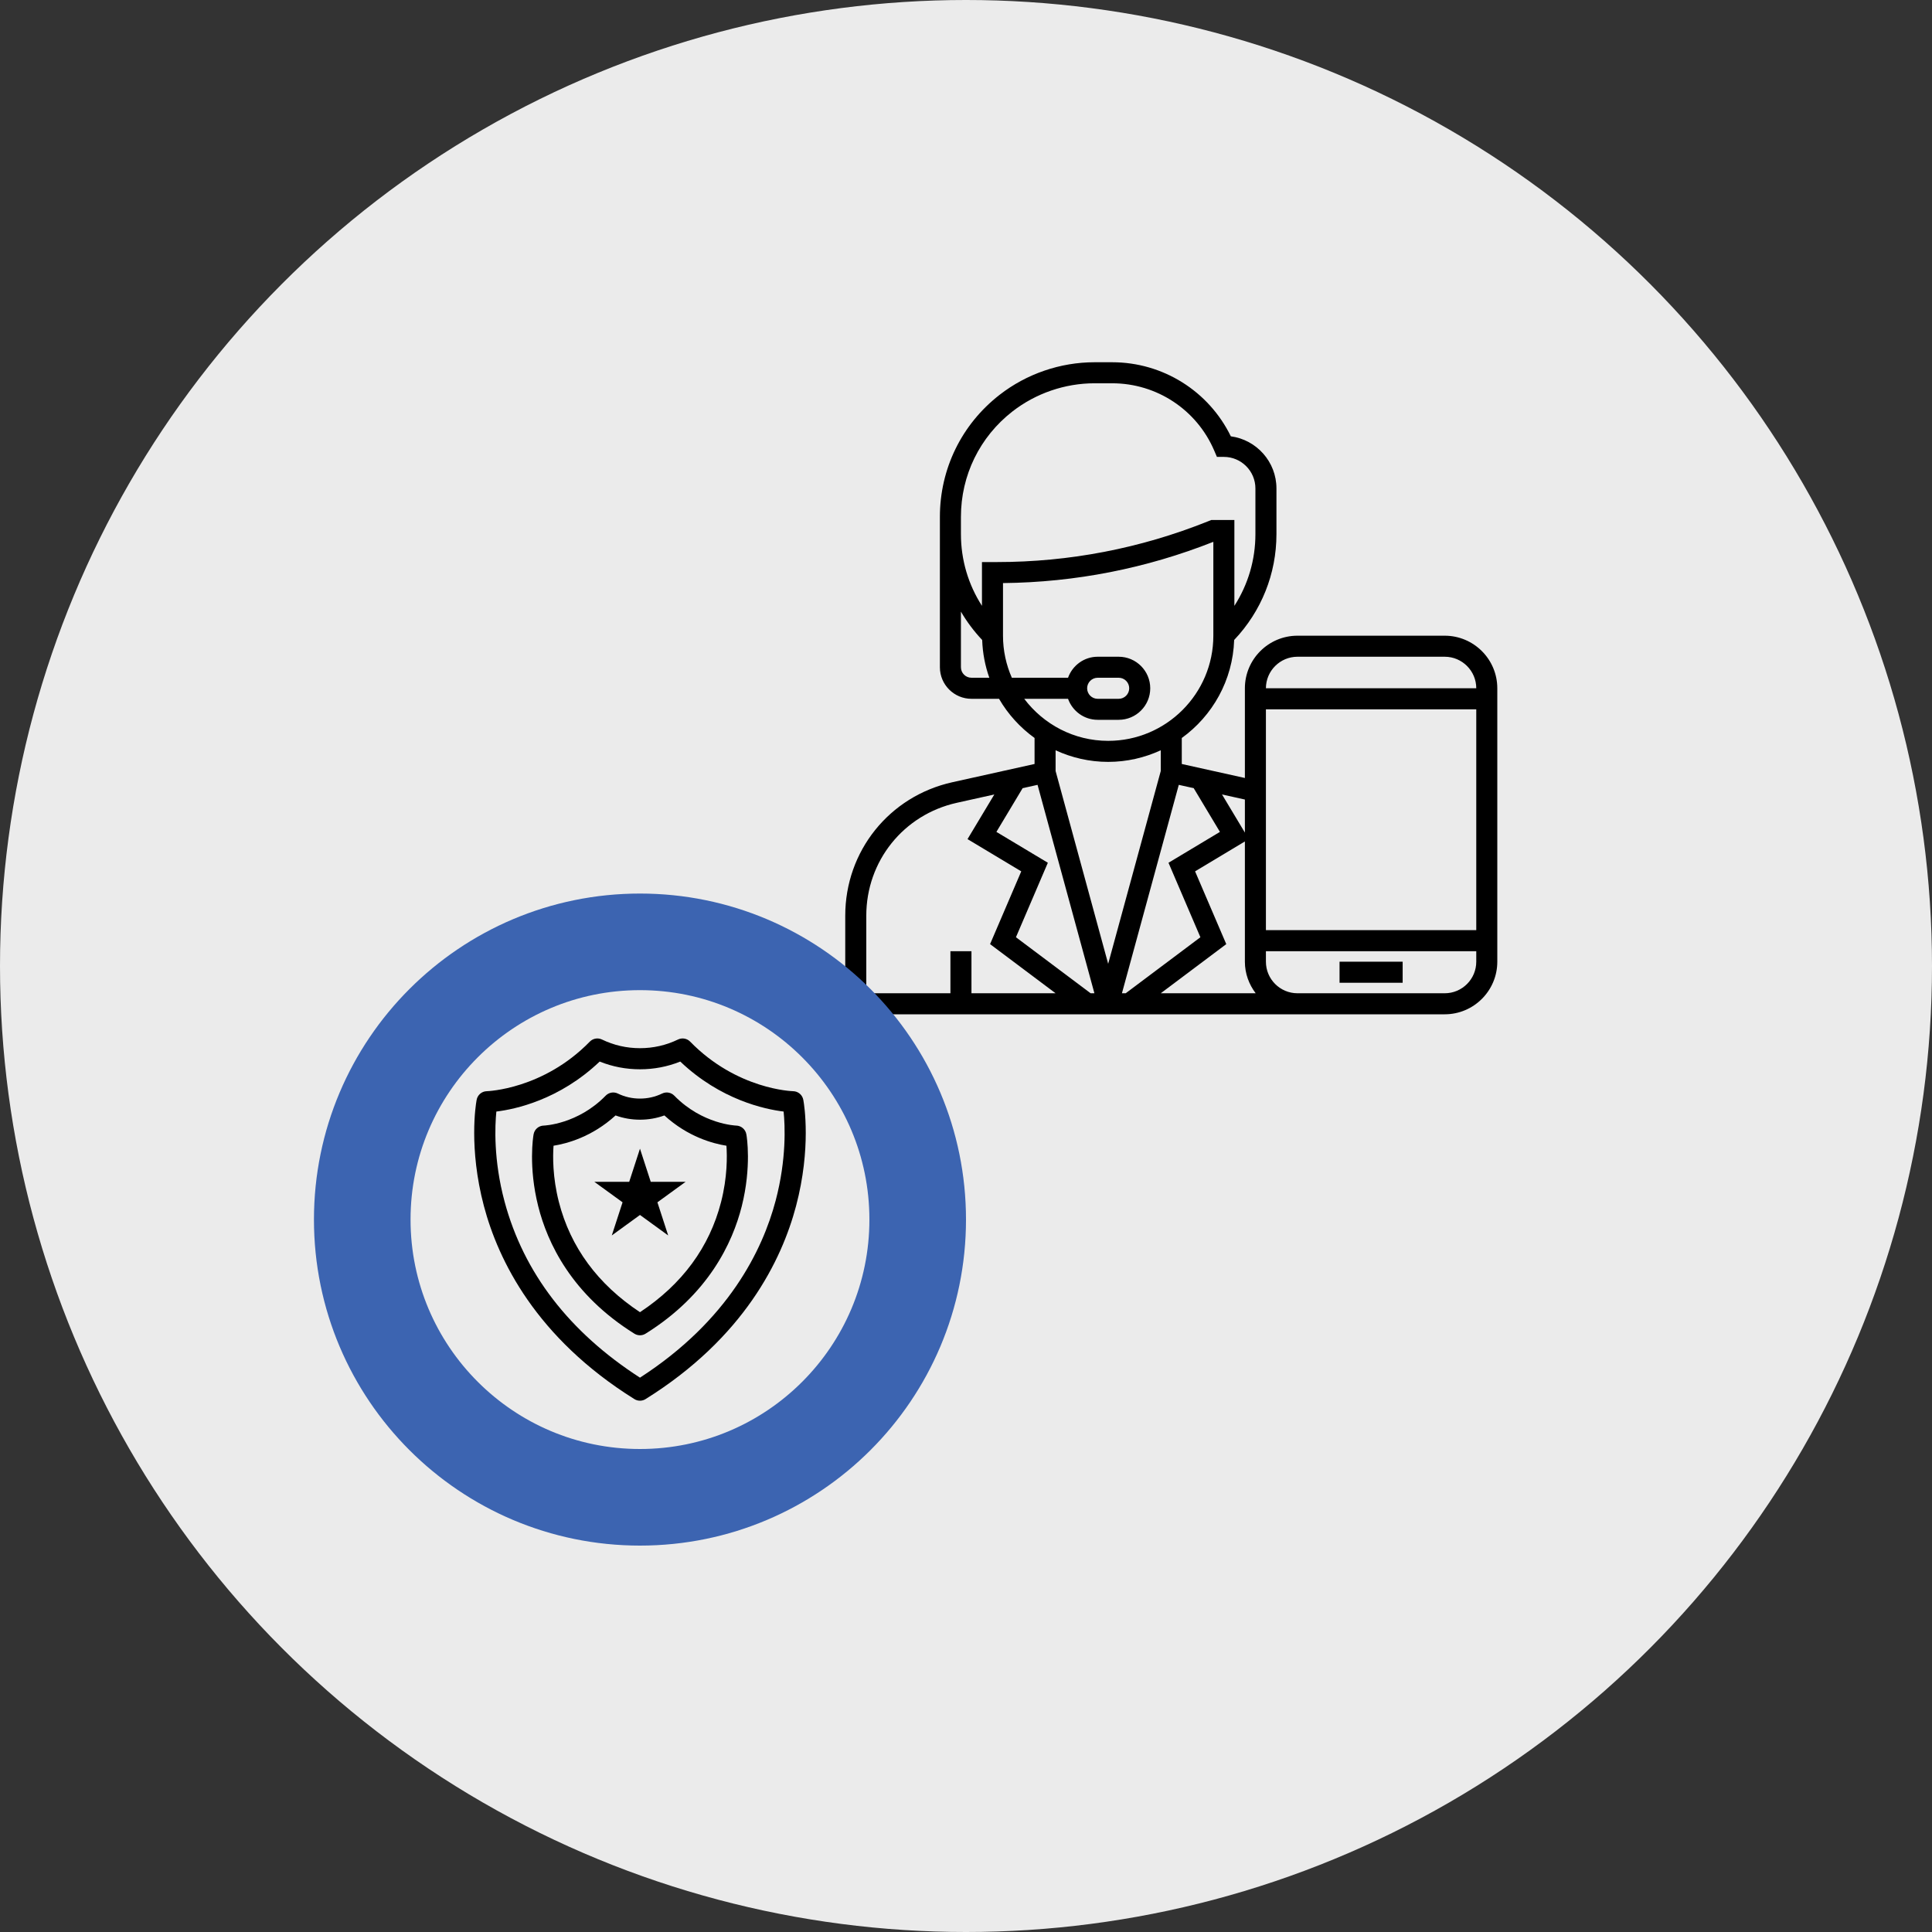 <svg width="80" height="80" viewBox="0 0 80 80" fill="none" xmlns="http://www.w3.org/2000/svg">
<rect x="0" y="0" width="80" height="80" fill="#333333" stroke="none"/>
<circle cx="40" cy="40" r="40" fill="#EBEBEB"/>
<path d="M59.823 26.323H53.726C52.525 26.323 51.548 27.299 51.548 28.5V32.215L48.935 31.635V30.559C50.206 29.642 51.048 28.17 51.104 26.5C52.231 25.31 52.855 23.763 52.855 22.117V20.226C52.855 19.123 52.031 18.209 50.966 18.067C50.052 16.195 48.153 15 46.054 15H45.321C43.905 15 42.509 15.479 41.391 16.349C39.82 17.57 38.919 19.412 38.919 21.402V21.968V22.117V27.629C38.919 28.349 39.505 28.936 40.226 28.936H41.368C41.739 29.575 42.241 30.127 42.839 30.558V31.635L39.433 32.391C36.823 32.971 35 35.243 35 37.918V42H53.726H59.823C61.023 42 62 41.023 62 39.823V28.5C62 27.299 61.023 26.323 59.823 26.323ZM51.548 33.107V34.476L50.601 32.897L51.548 33.107ZM40.226 28.064C39.985 28.064 39.79 27.869 39.79 27.629V25.327C40.035 25.746 40.329 26.139 40.67 26.5C40.689 27.047 40.791 27.572 40.966 28.064H40.226ZM41.275 23.274H40.661V25.087C40.096 24.208 39.79 23.187 39.79 22.117V21.968V21.402C39.79 19.683 40.569 18.091 41.925 17.036C42.892 16.285 44.098 15.871 45.321 15.871H46.054C47.895 15.871 49.552 16.964 50.277 18.655L50.39 18.919H50.677C51.398 18.919 51.984 19.506 51.984 20.226V22.117C51.984 23.187 51.678 24.208 51.113 25.087V21.532H50.158L50.008 21.592C47.218 22.708 44.28 23.274 41.275 23.274ZM42.411 28.936H44.225C44.406 29.441 44.885 29.806 45.452 29.806H46.323C47.043 29.806 47.629 29.22 47.629 28.5C47.629 27.78 47.043 27.194 46.323 27.194H45.452C44.885 27.194 44.406 27.559 44.225 28.064H41.898C41.664 27.531 41.532 26.942 41.532 26.323V24.144C44.527 24.113 47.456 23.538 50.242 22.436V26.323C50.242 28.724 48.288 30.677 45.887 30.677C44.467 30.677 43.207 29.991 42.411 28.936ZM45.016 28.5C45.016 28.26 45.211 28.064 45.452 28.064H46.323C46.563 28.064 46.758 28.26 46.758 28.5C46.758 28.74 46.563 28.936 46.323 28.936H45.452C45.211 28.936 45.016 28.74 45.016 28.5ZM40.226 41.129V39.387H39.355V41.129H35.871V37.918C35.871 35.655 37.413 33.732 39.622 33.242L41.173 32.897L40.063 34.746L42.288 36.081L40.997 39.094L43.71 41.129H40.226ZM45.161 41.129L42.068 38.809L43.389 35.725L41.259 34.447L42.341 32.643L42.334 32.639L42.963 32.499L45.317 41.129H45.161ZM43.71 31.926V31.068C44.373 31.373 45.109 31.548 45.887 31.548C46.665 31.548 47.401 31.373 48.065 31.067V31.925L45.887 39.91L43.71 31.926ZM46.457 41.129L48.811 32.499L49.441 32.639L49.433 32.643L50.515 34.447L48.385 35.725L49.706 38.809L46.613 41.129H46.457ZM48.065 41.129L50.777 39.094L49.486 36.081L51.548 34.843V39.823C51.548 40.315 51.719 40.764 51.995 41.129H48.065ZM61.129 39.823C61.129 40.543 60.543 41.129 59.823 41.129H53.726C53.005 41.129 52.419 40.543 52.419 39.823V39.387H61.129V39.823ZM61.129 38.516H52.419V29.371H61.129V38.516ZM52.419 28.5C52.419 27.78 53.005 27.194 53.726 27.194H59.823C60.543 27.194 61.129 27.78 61.129 28.5H52.419Z" fill="black"/>
<path d="M58.081 39.822H55.468V40.694H58.081V39.822Z" fill="black"/>
<circle cx="26.5" cy="50.5" r="11.5" stroke="#3C64B1" stroke-width="4"/>
<g clip-path="url(#clip0_1414_3804)">
<path d="M26.5 58C26.42 58 26.34 57.978 26.269 57.934C22.194 55.393 20.631 52.183 20.037 49.938C19.402 47.537 19.704 45.73 19.728 45.595L19.735 45.551C19.769 45.342 19.948 45.187 20.16 45.184C20.182 45.183 22.491 45.111 24.422 43.132C24.554 42.997 24.756 42.962 24.926 43.044C25.419 43.282 25.948 43.403 26.5 43.403C27.052 43.403 27.582 43.282 28.075 43.044C28.244 42.962 28.447 42.997 28.578 43.132C30.521 45.124 32.818 45.183 32.84 45.184C33.052 45.187 33.231 45.342 33.265 45.551L33.272 45.595C33.296 45.73 33.598 47.537 32.963 49.938C32.369 52.183 30.806 55.393 26.731 57.934C26.66 57.978 26.58 58 26.5 58ZM20.553 46.027C20.495 46.605 20.428 48.023 20.893 49.755C21.684 52.704 23.57 55.156 26.5 57.046C30.16 54.681 31.576 51.764 32.118 49.715C32.573 47.993 32.506 46.598 32.448 46.027C31.671 45.932 29.838 45.544 28.169 43.957C27.64 44.169 27.079 44.277 26.5 44.277C25.921 44.277 25.36 44.169 24.831 43.957C23.163 45.544 21.331 45.932 20.553 46.027Z" fill="black"/>
<path d="M26.5 55.291C26.42 55.291 26.34 55.269 26.269 55.225C23.664 53.601 22.665 51.459 22.286 49.947C21.873 48.306 22.081 47.053 22.09 47L22.094 46.975C22.128 46.766 22.306 46.611 22.518 46.608C22.53 46.607 23.919 46.559 25.08 45.369C25.211 45.234 25.414 45.199 25.583 45.281C25.87 45.42 26.178 45.49 26.5 45.49C26.822 45.49 27.13 45.42 27.417 45.281C27.587 45.199 27.789 45.234 27.921 45.369C29.082 46.559 30.47 46.607 30.484 46.608C30.694 46.613 30.873 46.767 30.906 46.975L30.911 47.005C30.919 47.053 31.127 48.306 30.715 49.947C30.335 51.459 29.336 53.601 26.731 55.225C26.66 55.269 26.58 55.291 26.5 55.291ZM22.921 47.442C22.889 47.876 22.879 48.744 23.142 49.772C23.623 51.644 24.752 53.178 26.5 54.335C28.248 53.178 29.377 51.644 29.858 49.772C30.122 48.743 30.111 47.874 30.08 47.442C29.529 47.355 28.483 47.077 27.511 46.188C27.188 46.305 26.849 46.364 26.5 46.364C26.151 46.364 25.812 46.305 25.489 46.188C24.517 47.077 23.471 47.355 22.921 47.442Z" fill="black"/>
<path d="M26.5 47.565L26.946 48.937H28.389L27.222 49.785L27.668 51.157L26.5 50.309L25.333 51.157L25.779 49.785L24.611 48.937H26.054L26.5 47.565Z" fill="black"/>
</g>
<defs>
<clipPath id="clip0_1414_3804">
<rect width="15" height="15" fill="white" transform="translate(19 43)"/>
</clipPath>
</defs>
</svg>
